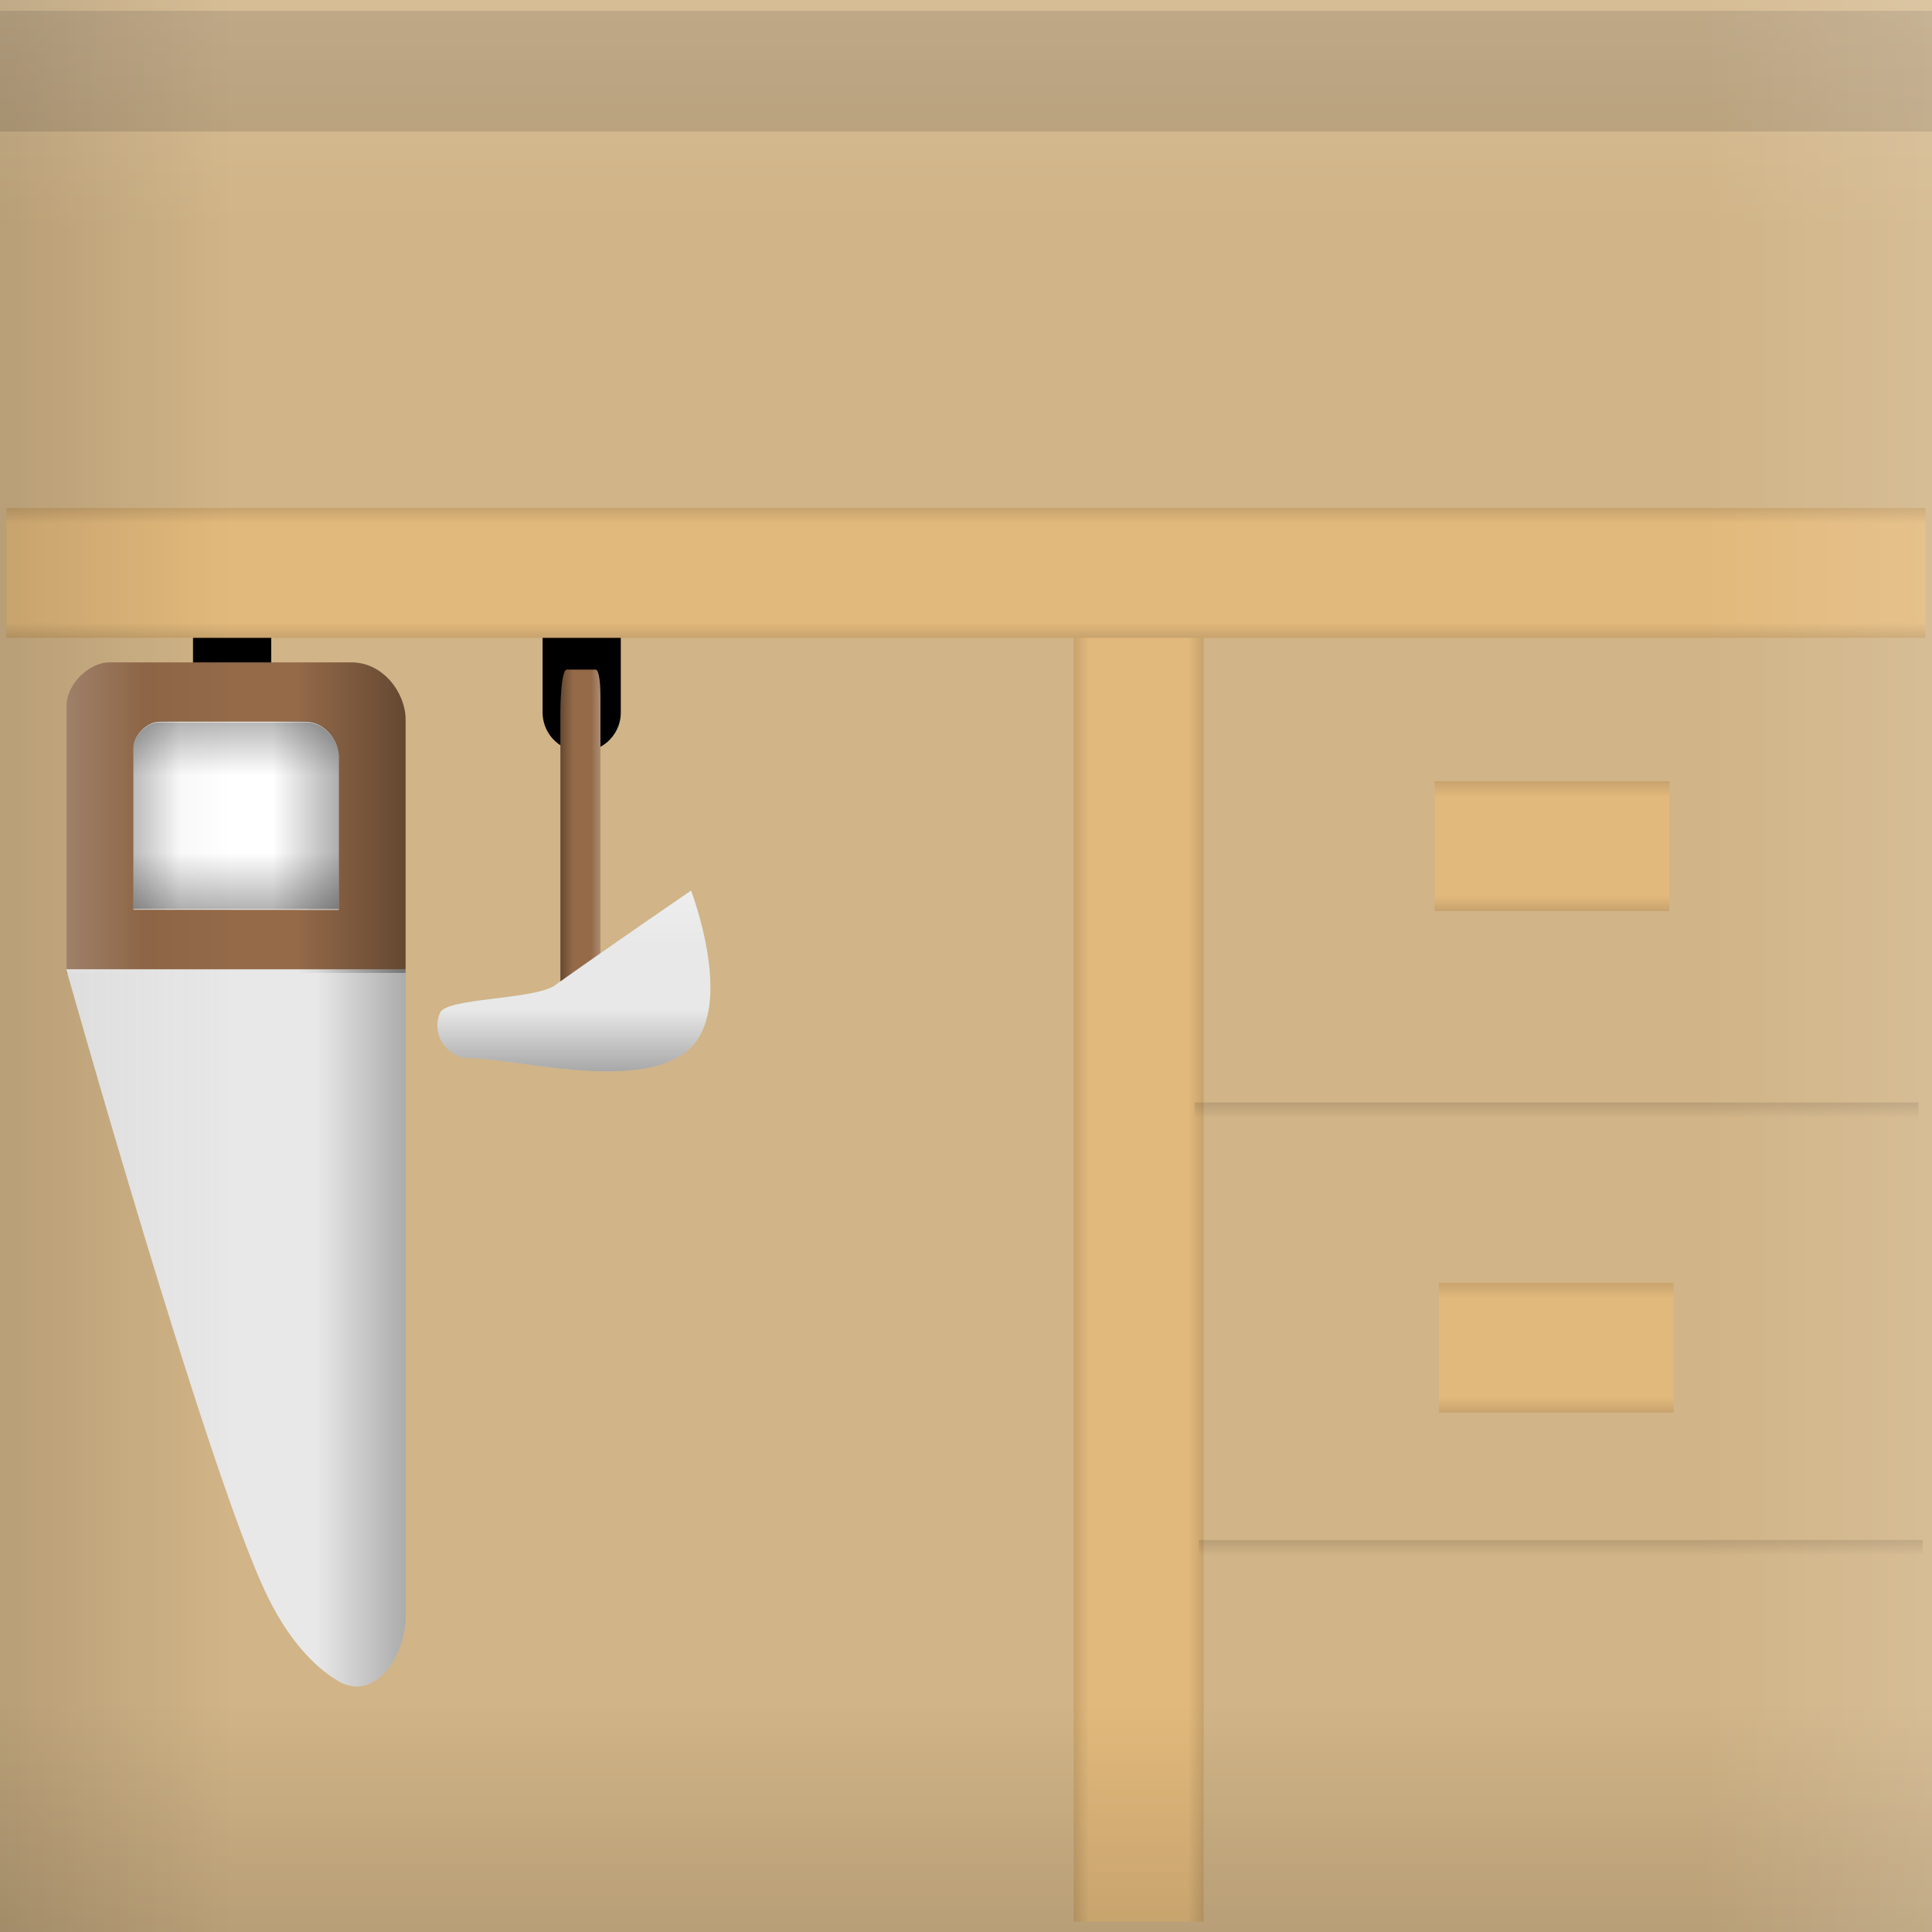 <svg version="1.1" xmlns="http://www.w3.org/2000/svg" xmlns:xlink="http://www.w3.org/1999/xlink" width="12.352" height="12.352" viewBox="0,0,12.352,12.352"><defs><linearGradient x1="235.851" y1="182.369" x2="238.021" y2="182.369" gradientUnits="userSpaceOnUse" id="color-1"><stop offset="0" stop-color="#000000" stop-opacity="0"/><stop offset="1" stop-color="#000000"/></linearGradient><linearGradient x1="233.065" y1="182.424" x2="235.235" y2="182.424" gradientUnits="userSpaceOnUse" id="color-2"><stop offset="0" stop-color="#ffffff"/><stop offset="1" stop-color="#ffffff" stop-opacity="0"/></linearGradient><linearGradient x1="235.725" y1="179.088" x2="237.892" y2="179.088" gradientUnits="userSpaceOnUse" id="color-3"><stop offset="0" stop-color="#000000" stop-opacity="0"/><stop offset="1" stop-color="#000000"/></linearGradient><linearGradient x1="232.575" y1="178.979" x2="234.742" y2="178.979" gradientUnits="userSpaceOnUse" id="color-4"><stop offset="0" stop-color="#ffffff"/><stop offset="1" stop-color="#ffffff" stop-opacity="0"/></linearGradient><linearGradient x1="235.57" y1="179.057" x2="236.883" y2="179.057" gradientUnits="userSpaceOnUse" id="color-5"><stop offset="0" stop-color="#000000" stop-opacity="0"/><stop offset="1" stop-color="#000000"/></linearGradient><linearGradient x1="233.662" y1="178.991" x2="234.975" y2="178.991" gradientUnits="userSpaceOnUse" id="color-6"><stop offset="0" stop-color="#000000"/><stop offset="1" stop-color="#000000" stop-opacity="0"/></linearGradient><linearGradient x1="235.309" y1="177.576" x2="235.309" y2="178.779" gradientUnits="userSpaceOnUse" id="color-7"><stop offset="0" stop-color="#000000"/><stop offset="1" stop-color="#000000" stop-opacity="0"/></linearGradient><linearGradient x1="234.702" y1="179.275" x2="234.702" y2="180.477" gradientUnits="userSpaceOnUse" id="color-8"><stop offset="0" stop-color="#000000" stop-opacity="0"/><stop offset="1" stop-color="#000000"/></linearGradient><linearGradient x1="239.958" y1="181.065" x2="240.788" y2="181.065" gradientUnits="userSpaceOnUse" id="color-9"><stop offset="0" stop-color="#000000"/><stop offset="1" stop-color="#000000" stop-opacity="0"/></linearGradient><linearGradient x1="242.25" y1="182.784" x2="241.42" y2="182.784" gradientUnits="userSpaceOnUse" id="color-10"><stop offset="0" stop-color="#000000"/><stop offset="1" stop-color="#000000" stop-opacity="0"/></linearGradient><linearGradient x1="237.489" y1="179.184" x2="237.233" y2="179.184" gradientUnits="userSpaceOnUse" id="color-11"><stop offset="0" stop-color="#000000" stop-opacity="0"/><stop offset="1" stop-color="#000000"/></linearGradient><linearGradient x1="237.861" y1="179.056" x2="237.605" y2="179.056" gradientUnits="userSpaceOnUse" id="color-12"><stop offset="0" stop-color="#ffffff"/><stop offset="1" stop-color="#ffffff" stop-opacity="0"/></linearGradient><linearGradient x1="236.889" y1="180.277" x2="236.889" y2="181.711" gradientUnits="userSpaceOnUse" id="color-13"><stop offset="0" stop-color="#000000" stop-opacity="0"/><stop offset="1" stop-color="#000000"/></linearGradient><linearGradient x1="236.866" y1="178.437" x2="236.866" y2="179.87" gradientUnits="userSpaceOnUse" id="color-14"><stop offset="0" stop-color="#ffffff"/><stop offset="1" stop-color="#ffffff" stop-opacity="0"/></linearGradient><linearGradient x1="238.74" y1="178.633" x2="238.74" y2="177.803" gradientUnits="userSpaceOnUse" id="color-15"><stop offset="0" stop-color="#000000"/><stop offset="1" stop-color="#000000" stop-opacity="0"/></linearGradient><linearGradient x1="241.26" y1="176.342" x2="241.26" y2="177.171" gradientUnits="userSpaceOnUse" id="color-16"><stop offset="0" stop-color="#000000"/><stop offset="1" stop-color="#000000" stop-opacity="0"/></linearGradient><linearGradient x1="243.593" y1="180.379" x2="243.593" y2="179.55" gradientUnits="userSpaceOnUse" id="color-17"><stop offset="0" stop-color="#000000"/><stop offset="1" stop-color="#000000" stop-opacity="0"/></linearGradient><linearGradient x1="243.901" y1="178.088" x2="243.901" y2="178.918" gradientUnits="userSpaceOnUse" id="color-18"><stop offset="0" stop-color="#000000"/><stop offset="1" stop-color="#000000" stop-opacity="0"/></linearGradient><linearGradient x1="244.251" y1="180.142" x2="244.251" y2="180.972" gradientUnits="userSpaceOnUse" id="color-19"><stop offset="0" stop-color="#000000"/><stop offset="1" stop-color="#000000" stop-opacity="0"/></linearGradient><linearGradient x1="243.62" y1="183.586" x2="243.62" y2="182.757" gradientUnits="userSpaceOnUse" id="color-20"><stop offset="0" stop-color="#000000"/><stop offset="1" stop-color="#000000" stop-opacity="0"/></linearGradient><linearGradient x1="243.928" y1="181.295" x2="243.928" y2="182.124" gradientUnits="userSpaceOnUse" id="color-21"><stop offset="0" stop-color="#000000"/><stop offset="1" stop-color="#000000" stop-opacity="0"/></linearGradient><linearGradient x1="244.278" y1="182.939" x2="244.278" y2="183.768" gradientUnits="userSpaceOnUse" id="color-22"><stop offset="0" stop-color="#000000"/><stop offset="1" stop-color="#000000" stop-opacity="0"/></linearGradient><linearGradient x1="222.941" y1="178.731" x2="235.293" y2="178.731" gradientUnits="userSpaceOnUse" id="color-23"><stop offset="0" stop-color="#000000"/><stop offset="1" stop-color="#000000" stop-opacity="0"/></linearGradient><linearGradient x1="238.731" y1="197.059" x2="238.731" y2="184.707" gradientUnits="userSpaceOnUse" id="color-24"><stop offset="0" stop-color="#000000"/><stop offset="1" stop-color="#000000" stop-opacity="0"/></linearGradient><linearGradient x1="257.059" y1="181.269" x2="244.707" y2="181.269" gradientUnits="userSpaceOnUse" id="color-25"><stop offset="0" stop-color="#ffffff"/><stop offset="1" stop-color="#ffffff" stop-opacity="0"/></linearGradient><linearGradient x1="241.269" y1="162.941" x2="241.269" y2="175.293" gradientUnits="userSpaceOnUse" id="color-26"><stop offset="0" stop-color="#ffffff"/><stop offset="1" stop-color="#ffffff" stop-opacity="0"/></linearGradient></defs><g transform="translate(-233.824,-173.824)"><g data-paper-data="{&quot;isPaintingLayer&quot;:true}" fill-rule="nonzero" stroke-linejoin="miter" stroke-miterlimit="10" stroke-dasharray="" stroke-dashoffset="0" style="mix-blend-mode: normal"><g><path d="M233.824,186.176v-12.352h12.352v12.352z" fill="#d1b487" stroke="none" stroke-width="0" stroke-linecap="butt"/><path d="M235.308,177.59v0.718" fill="none" stroke="#000000" stroke-width="0.5" stroke-linecap="round"/><g stroke="none" stroke-width="0" stroke-linecap="butt"><g><path d="M234.25,180.044c0,0 0,-1.386 0,-1.712c0,-0.13 0.141,-0.273 0.273,-0.273c0.243,0 1.071,0 1.548,0c0.206,0 0.346,0.199 0.346,0.364c0,0.347 0,1.621 0,1.621z" fill="#946a49"/><path d="M235.517,183.994c-0.379,-0.81 -1.269,-3.973 -1.269,-3.973h2.17c0,0 0,3.427 0,4.14c0,0.248 -0.198,0.554 -0.438,0.407c-0.15,-0.092 -0.318,-0.263 -0.463,-0.574z" fill="#e8e8e8"/><path d="M235.517,183.994c-0.379,-0.81 -1.269,-3.973 -1.269,-3.973h2.17c0,0 0,3.427 0,4.14c0,0.248 -0.198,0.554 -0.438,0.407c-0.15,-0.092 -0.318,-0.263 -0.463,-0.574z" fill="url(#color-1)"/><path d="M235.517,183.994c-0.379,-0.81 -1.269,-3.973 -1.269,-3.973h2.17c0,0 0,3.427 0,4.14c0,0.248 -0.198,0.554 -0.438,0.407c-0.15,-0.092 -0.318,-0.263 -0.463,-0.574z" fill="url(#color-2)"/><path d="M234.25,180.044c0,0 0,-1.386 0,-1.712c0,-0.13 0.141,-0.273 0.273,-0.273c0.243,0 1.071,0 1.548,0c0.206,0 0.346,0.199 0.346,0.364c0,0.347 0,1.621 0,1.621z" fill="url(#color-3)"/><path d="M234.25,180.044c0,0 0,-1.386 0,-1.712c0,-0.13 0.141,-0.273 0.273,-0.273c0.243,0 1.071,0 1.548,0c0.206,0 0.346,0.199 0.346,0.364c0,0.347 0,1.621 0,1.621z" fill="url(#color-4)"/></g><g><path d="M234.677,179.64c0,0 0,-0.839 0,-1.037c0,-0.079 0.086,-0.165 0.165,-0.165c0.147,0 0.649,0 0.938,0c0.125,0 0.21,0.121 0.21,0.221c0,0.21 0,0.982 0,0.982z" fill="#ffffff"/><g><path d="M234.677,179.636c0,0 0,-0.839 0,-1.037c0,-0.079 0.086,-0.165 0.165,-0.165c0.147,0 0.649,0 0.938,0c0.125,0 0.21,0.121 0.21,0.221c0,0.21 0,0.982 0,0.982z" fill="url(#color-5)"/><path d="M234.677,179.636c0,0 0,-0.839 0,-1.037c0,-0.079 0.086,-0.165 0.165,-0.165c0.147,0 0.649,0 0.938,0c0.125,0 0.21,0.121 0.21,0.221c0,0.21 0,0.982 0,0.982z" fill="url(#color-6)"/><path d="M234.677,179.644c0,0 0,-0.839 0,-1.037c0,-0.079 0.086,-0.165 0.165,-0.165c0.147,0 0.649,0 0.938,0c0.125,0 0.21,0.121 0.21,0.221c0,0.21 0,0.982 0,0.982z" fill="url(#color-7)"/><path d="M234.677,179.636c0,0 0,-0.839 0,-1.037c0,-0.079 0.086,-0.165 0.165,-0.165c0.147,0 0.649,0 0.938,0c0.125,0 0.21,0.121 0.21,0.221c0,0.21 0,0.982 0,0.982z" fill="url(#color-8)"/></g></g></g><path d="M237.543,178.379v-0.718" fill="none" stroke="#000000" stroke-width="0.5" stroke-linecap="round"/><g stroke="none" stroke-width="0" stroke-linecap="butt"><path d="M240.689,177.739h0.83v8.371h-0.83z" fill="#e2b97c"/><path d="M240.689,186.11v-8.371h0.83v8.371z" fill="url(#color-9)"/><path d="M241.519,177.739v8.371h-0.83v-8.371z" fill="url(#color-10)"/></g><g stroke="none" stroke-width="0" stroke-linecap="butt"><g data-paper-data="{&quot;index&quot;:null}"><path d="M237.407,180.304c0,0 0,-1.492 0,-1.9c0,-0.193 0.017,-0.299 0.041,-0.299c0.056,0 0.154,0 0.183,0c0.016,0 0.032,0.04 0.032,0.192c0,0.382 0,2.006 0,2.006z" fill="#946a49"/><path d="M237.407,180.304c0,0 0,-1.492 0,-1.9c0,-0.193 0.017,-0.299 0.041,-0.299c0.056,0 0.154,0 0.183,0c0.016,0 0.032,0.04 0.032,0.192c0,0.382 0,2.006 0,2.006z" fill="url(#color-11)"/><path d="M237.407,180.304c0,0 0,-1.492 0,-1.9c0,-0.193 0.017,-0.299 0.041,-0.299c0.056,0 0.154,0 0.183,0c0.016,0 0.032,0.04 0.032,0.192c0,0.382 0,2.006 0,2.006z" fill="url(#color-12)"/></g><g><path d="M237.375,180.121c0.351,-0.25 0.867,-0.603 0.867,-0.603c0,0 0.297,0.768 -0.028,1.028c-0.325,0.26 -1.092,0.043 -1.401,0.043c-0.107,0 -0.24,-0.131 -0.176,-0.289c0.04,-0.099 0.603,-0.082 0.738,-0.178z" fill="#e8e8e8"/><path d="M237.375,180.121c0.351,-0.25 0.867,-0.603 0.867,-0.603c0,0 0.297,0.768 -0.028,1.028c-0.325,0.26 -1.092,0.043 -1.401,0.043c-0.107,0 -0.24,-0.131 -0.176,-0.289c0.04,-0.099 0.603,-0.082 0.738,-0.178z" fill="url(#color-13)"/><path d="M237.375,180.121c0.351,-0.25 0.867,-0.603 0.867,-0.603c0,0 0.297,0.768 -0.028,1.028c-0.325,0.26 -1.092,0.043 -1.401,0.043c-0.107,0 -0.24,-0.131 -0.176,-0.289c0.04,-0.099 0.603,-0.082 0.738,-0.178z" fill="url(#color-14)"/></g></g><g stroke="none" stroke-width="0" stroke-linecap="butt"><path d="M233.866,177.902v-0.83h12.269v0.83z" fill="#e2b97c"/><path d="M246.134,177.902h-12.269v-0.83h12.269z" fill="url(#color-15)"/><path d="M233.866,177.072h12.269v0.83h-12.269z" fill="url(#color-16)"/></g><g stroke="none" stroke-width="0" stroke-linecap="butt"><path d="M242.997,179.649v-0.83h1.5v0.83z" fill="#e2b97c"/><path d="M244.496,179.649h-1.5v-0.83h1.5z" fill="url(#color-17)"/><path d="M242.997,178.819h1.5v0.83h-1.5z" fill="url(#color-18)"/></g><path d="M241.461,180.873h4.628v0.83h-4.628z" fill="url(#color-19)" stroke="none" stroke-width="0" stroke-linecap="butt"/><g stroke="none" stroke-width="0" stroke-linecap="butt"><path d="M243.024,182.855v-0.83h1.5v0.83z" fill="#e2b97c"/><path d="M244.524,182.855h-1.5v-0.83h1.5z" fill="url(#color-20)"/><path d="M243.024,182.026h1.5v0.83h-1.5z" fill="url(#color-21)"/></g><path d="M241.489,183.67h4.628v0.83h-4.628z" fill="url(#color-22)" stroke="none" stroke-width="0" stroke-linecap="butt"/><path d="M233.824,174.665v-0.772h12.352v0.772z" fill="#b69d77" stroke="none" stroke-width="0" stroke-linecap="butt"/><g stroke="none" stroke-width="0" stroke-linecap="butt"><path d="M233.824,186.176v-12.352h12.352v12.352z" fill="url(#color-23)"/><path d="M246.176,186.176h-12.352v-12.352h12.352z" fill="url(#color-24)"/><path d="M246.176,173.824v12.352h-12.352v-12.352z" fill="url(#color-25)"/><path d="M233.824,173.824h12.352v12.352h-12.352z" fill="url(#color-26)"/></g></g></g></g></svg>